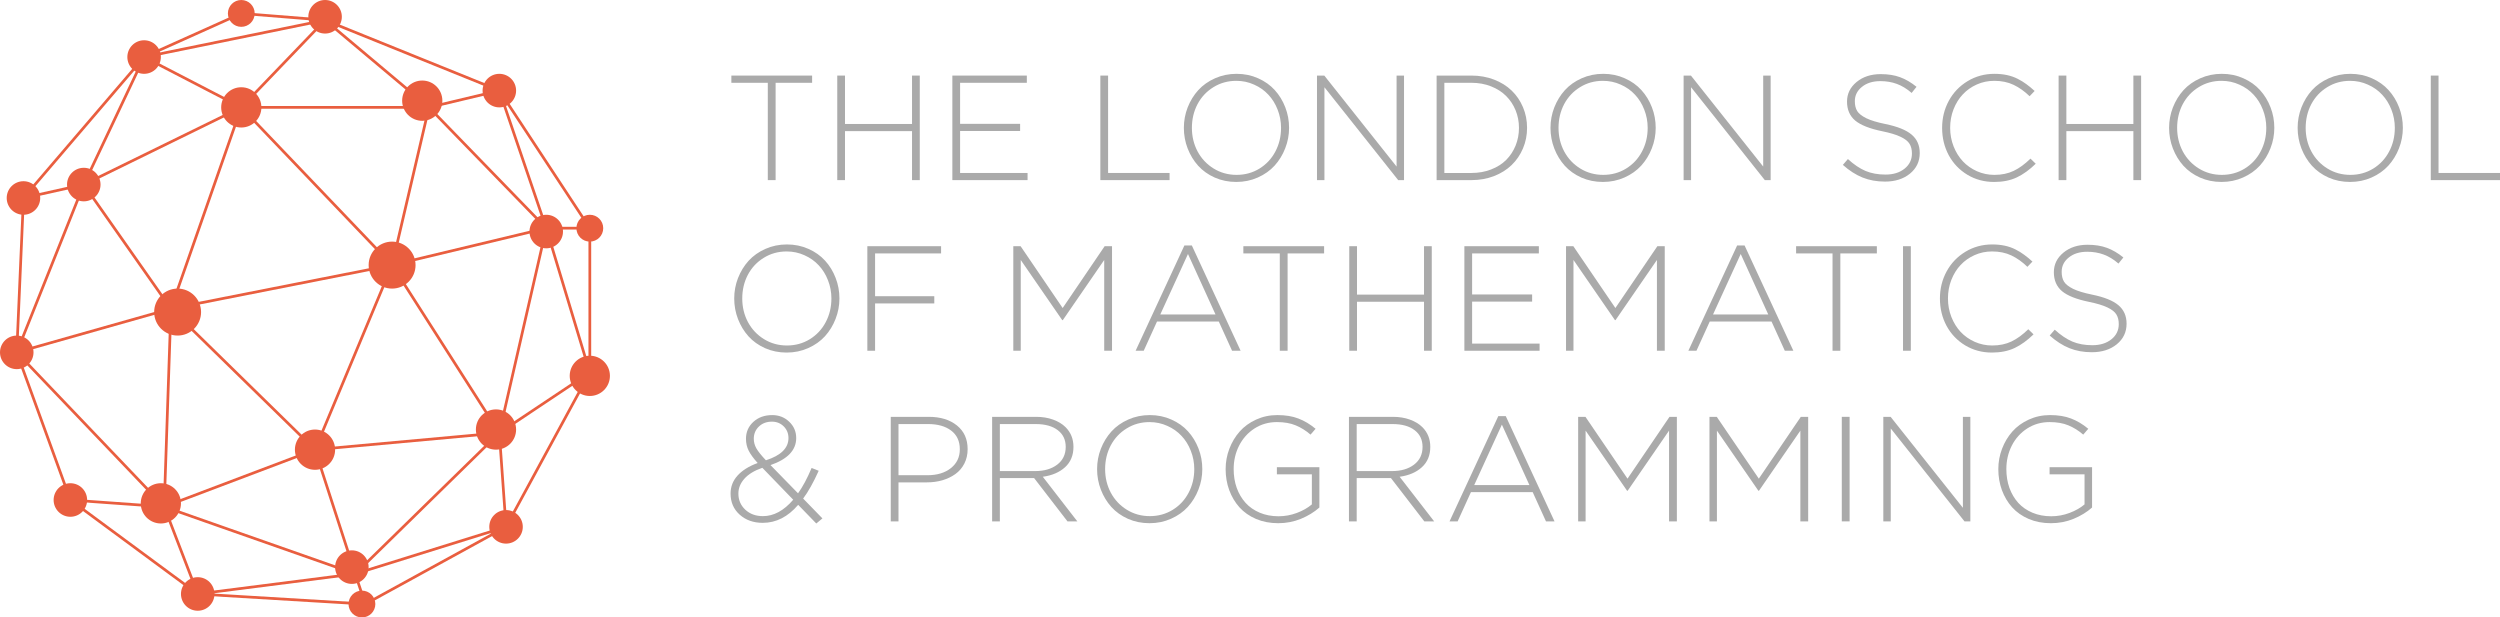 <?xml version="1.0" encoding="UTF-8"?>
<svg fill="none" viewBox="0 0 911 225" xmlns="http://www.w3.org/2000/svg">
  <path d="m114.79 163.86-52.511-51.359m52.511 51.359 28.087-67.256m-28.087 67.256 67.165-6.114m-67.165 6.114-54.953 20.788m54.953-20.788 14.654 45.244m-67.165-96.603-31.751-45.244m31.751 45.244 80.598-15.897m-80.598 15.897 25.645-73.37m-25.645 73.37-2.442 72.147m2.442-72.147-56.174 15.897m24.424-61.142 57.395-28.125m-57.395 28.125-21.981 4.891m21.981-4.891 21.981-46.467m-21.981 46.467-24.424 61.142m81.819-89.266 54.953 57.473m-54.953-57.473 30.529-31.793m-30.529 31.793-35.414-18.342m35.414 18.342h68.386m-13.433 57.473 39.078 61.142m-39.078-61.142 13.433-57.473m-13.433 57.473 56.174-13.451m-17.096 74.593 17.096-74.593m-17.096 74.593 32.972-22.011m-32.972 22.011-52.511 51.358m52.511-51.358 2.442 34.239m14.654-108.83-42.741-44.022m42.741 44.022h15.876m-15.876 0-17.096-50.136m17.096 50.136 15.876 52.582m-58.617-96.604-37.857-31.793m37.857 31.793 25.645-6.114m-63.502-25.679-30.529-2.446-35.414 15.897m65.943-13.451 63.502 25.679m-63.502-25.679-65.943 13.451m131.89 171.2-51.289 28.125m51.289-28.125 30.53-56.25m-30.53 56.25-54.953 17.119m3.664 11.006-61.059-3.669m61.059 3.669-3.664-11.006m-57.395 7.337-46.405-34.239m46.405 34.239-12.212-31.793m12.212 31.793 57.395-7.337m-103.8-26.902-19.539-53.804m19.539 53.804 34.193 2.446m-53.732-56.25 2.442-56.25m-2.442 56.25 53.732 56.25m-51.29-112.5 43.962-51.359m162.42 114.95v-52.582l-32.972-50.136m-122.12 151.63 69.607 24.456" stroke="#e95e3f"/>
  <ellipse cx="180.74" cy="156.52" rx="7.327" ry="7.337" fill="#e95e3f"/>
  <ellipse cx="114.79" cy="163.86" rx="7.327" ry="7.337" fill="#e95e3f"/>
  <ellipse cx="142.88" cy="96.603" rx="8.548" ry="8.56" fill="#e95e3f"/>
  <ellipse cx="64.723" cy="113.72" rx="8.548" ry="8.56" fill="#e95e3f"/>
  <ellipse cx="6.106" cy="128.4" rx="6.106" ry="6.114" fill="#e95e3f"/>
  <ellipse cx="87.925" cy="39.13" rx="7.327" ry="7.337" fill="#e95e3f"/>
  <ellipse cx="30.53" cy="67.256" rx="6.106" ry="6.114" fill="#e95e3f"/>
  <ellipse cx="8.548" cy="72.147" rx="6.106" ry="6.114" fill="#e95e3f"/>
  <ellipse cx="52.511" cy="20.788" rx="6.106" ry="6.114" fill="#e95e3f"/>
  <ellipse cx="87.925" cy="4.891" rx="4.885" ry="4.891" fill="#e95e3f"/>
  <ellipse cx="118.46" cy="6.114" rx="6.106" ry="6.114" fill="#e95e3f"/>
  <ellipse cx="153.87" cy="36.685" rx="7.327" ry="7.337" fill="#e95e3f"/>
  <ellipse cx="199.05" cy="84.375" rx="6.106" ry="6.114" fill="#e95e3f"/>
  <ellipse cx="181.96" cy="33.016" rx="6.106" ry="6.114" fill="#e95e3f"/>
  <ellipse cx="184.4" cy="191.98" rx="6.106" ry="6.114" fill="#e95e3f"/>
  <ellipse cx="72.05" cy="216.44" rx="6.106" ry="6.114" fill="#e95e3f"/>
  <ellipse cx="131.89" cy="220.11" rx="4.885" ry="4.891" fill="#e95e3f"/>
  <ellipse cx="128.22" cy="206.66" rx="6.106" ry="6.114" fill="#e95e3f"/>
  <ellipse cx="25.645" cy="182.2" rx="6.106" ry="6.114" fill="#e95e3f"/>
  <ellipse cx="58.617" cy="183.42" rx="7.327" ry="7.337" fill="#e95e3f"/>
  <ellipse cx="214.93" cy="136.96" rx="7.327" ry="7.337" fill="#e95e3f"/>
  <ellipse cx="214.93" cy="83.152" rx="4.885" ry="4.891" fill="#e95e3f"/>
  <path d="m266.51 30.17v-2.63h29.426v2.63h-13.303v35.465h-2.847v-35.465h-13.276z" fill="#aaa"/>
  <path d="m305.1 65.634v-38.095h2.82v17.639h24.424v-17.639h2.821v38.095h-2.821v-17.852h-24.424v17.852h-2.82z" fill="#aaa"/>
  <path d="m347.04 65.634v-38.095h27.138v2.63h-24.318v14.956h21.87v2.603h-21.87v15.302h24.584v2.603h-27.404z" fill="#aaa"/>
  <path d="m400.97 65.634v-38.095h2.821v35.491h22.402v2.603h-25.223z" fill="#aaa"/>
  <path d="m431.4 46.587c0-2.586 0.461-5.065 1.383-7.438 0.94-2.391 2.226-4.489 3.858-6.296 1.65-1.806 3.689-3.25 6.119-4.33s5.047-1.621 7.849-1.621c2.82 0 5.437 0.54 7.849 1.621 2.412 1.063 4.434 2.497 6.066 4.304 1.632 1.789 2.909 3.878 3.831 6.269 0.922 2.373 1.384 4.87 1.384 7.491 0 2.586-0.47 5.074-1.41 7.465-0.923 2.373-2.209 4.472-3.858 6.296-1.65 1.806-3.69 3.25-6.12 4.33s-5.046 1.621-7.848 1.621c-2.821 0-5.437-0.531-7.849-1.594-2.412-1.08-4.434-2.524-6.066-4.33-1.614-1.806-2.882-3.896-3.805-6.269-0.922-2.391-1.383-4.897-1.383-7.518zm2.926 0c0 3.117 0.692 5.986 2.076 8.607 1.401 2.603 3.352 4.676 5.853 6.216s5.286 2.311 8.354 2.311c3.069 0 5.844-0.762 8.328-2.285 2.501-1.541 4.434-3.613 5.8-6.216 1.383-2.603 2.075-5.481 2.075-8.634 0-2.32-0.417-4.534-1.25-6.641-0.816-2.107-1.943-3.923-3.379-5.446-1.419-1.541-3.149-2.763-5.189-3.666-2.022-0.921-4.186-1.381-6.491-1.381-3.069 0-5.845 0.77-8.328 2.311-2.483 1.523-4.417 3.586-5.8 6.19-1.366 2.603-2.049 5.481-2.049 8.634z" fill="#aaa"/>
  <path d="m479.91 65.634v-38.095h2.66l26.34 33.154v-33.154h2.714v38.095h-2.129l-26.871-33.844v33.844h-2.714z" fill="#aaa"/>
  <path d="m523.5 65.634v-38.095h12.691c2.944 0 5.685 0.487 8.221 1.461 2.536 0.974 4.683 2.311 6.439 4.011 1.756 1.683 3.13 3.701 4.124 6.057 0.993 2.338 1.489 4.844 1.489 7.518 0 2.657-0.496 5.154-1.489 7.491-0.994 2.338-2.368 4.357-4.124 6.057-1.756 1.7-3.903 3.046-6.439 4.038-2.536 0.974-5.277 1.461-8.221 1.461h-12.691zm2.82-2.603h9.871c2.589 0 4.975-0.425 7.157-1.275 2.199-0.85 4.035-2.01 5.507-3.48 1.472-1.488 2.616-3.232 3.432-5.233 0.816-2.019 1.224-4.171 1.224-6.455 0-2.249-0.408-4.374-1.224-6.376-0.816-2.001-1.96-3.737-3.432-5.207-1.472-1.488-3.308-2.665-5.507-3.533-2.182-0.868-4.568-1.302-7.157-1.302h-9.871v32.861z" fill="#aaa"/>
  <path d="m565 46.587c0-2.586 0.461-5.065 1.384-7.438 0.94-2.391 2.226-4.489 3.857-6.296 1.65-1.806 3.69-3.25 6.12-4.33s5.046-1.621 7.848-1.621c2.821 0 5.437 0.54 7.849 1.621 2.412 1.063 4.434 2.497 6.066 4.304 1.632 1.789 2.909 3.878 3.831 6.269 0.923 2.373 1.384 4.87 1.384 7.491 0 2.586-0.47 5.074-1.41 7.465-0.922 2.373-2.208 4.472-3.858 6.296-1.65 1.806-3.689 3.25-6.119 4.33s-5.047 1.621-7.849 1.621c-2.82 0-5.436-0.531-7.849-1.594-2.412-1.08-4.434-2.524-6.066-4.33-1.614-1.806-2.882-3.896-3.804-6.269-0.923-2.391-1.384-4.897-1.384-7.518zm2.927 0c0 3.117 0.691 5.986 2.075 8.607 1.401 2.603 3.352 4.676 5.853 6.216s5.286 2.311 8.354 2.311c3.069 0 5.845-0.762 8.328-2.285 2.501-1.541 4.434-3.613 5.8-6.216 1.384-2.603 2.075-5.481 2.075-8.634 0-2.32-0.416-4.534-1.25-6.641-0.816-2.107-1.942-3.923-3.379-5.446-1.419-1.541-3.148-2.763-5.188-3.666-2.022-0.921-4.186-1.381-6.492-1.381-3.069 0-5.844 0.77-8.328 2.311-2.483 1.523-4.416 3.586-5.8 6.19-1.365 2.603-2.048 5.481-2.048 8.634z" fill="#aaa"/>
  <path d="m613.51 65.634v-38.095h2.661l26.339 33.154v-33.154h2.714v38.095h-2.128l-26.872-33.844v33.844h-2.714z" fill="#aaa"/>
  <path d="m671.54 60.082 1.836-2.125c2.164 1.984 4.301 3.427 6.412 4.33 2.111 0.885 4.541 1.328 7.29 1.328 2.838 0 5.153-0.717 6.944-2.152 1.792-1.435 2.687-3.276 2.687-5.526 0-1.417-0.292-2.595-0.878-3.533-0.567-0.939-1.649-1.789-3.245-2.55-1.579-0.762-3.796-1.435-6.652-2.019-4.594-0.939-7.893-2.24-9.897-3.905-1.987-1.683-2.98-3.985-2.98-6.907 0-2.851 1.162-5.233 3.485-7.146 2.324-1.913 5.25-2.869 8.78-2.869 2.696 0 5.046 0.372 7.051 1.116 2.004 0.726 4.008 1.895 6.013 3.507l-1.783 2.232c-1.756-1.523-3.556-2.621-5.401-3.294-1.827-0.673-3.822-1.009-5.986-1.009-2.767 0-5.011 0.7-6.732 2.099-1.72 1.381-2.58 3.117-2.58 5.207 0 1.435 0.283 2.63 0.851 3.586 0.585 0.939 1.694 1.815 3.326 2.63 1.649 0.797 3.955 1.496 6.917 2.099 4.417 0.903 7.61 2.187 9.578 3.852 1.987 1.665 2.98 3.914 2.98 6.748 0 3.046-1.188 5.543-3.565 7.491-2.377 1.931-5.41 2.896-9.099 2.896-2.998 0-5.729-0.496-8.195-1.488-2.447-0.992-4.833-2.524-7.157-4.596z" fill="#aaa"/>
  <path d="m707.71 46.587c0-3.56 0.807-6.836 2.421-9.829 1.632-3.011 3.912-5.402 6.838-7.173 2.945-1.789 6.208-2.683 9.791-2.683 1.65 0 3.175 0.151 4.576 0.452 1.402 0.301 2.696 0.753 3.885 1.355 1.188 0.602 2.244 1.248 3.166 1.939 0.94 0.673 1.951 1.505 3.033 2.497l-1.836 1.913c-1.845-1.789-3.787-3.17-5.827-4.144-2.039-0.974-4.39-1.461-7.05-1.461-2.253 0-4.372 0.443-6.359 1.328-1.986 0.885-3.689 2.09-5.108 3.613-1.419 1.505-2.545 3.321-3.379 5.446-0.816 2.107-1.224 4.357-1.224 6.748 0 2.373 0.417 4.622 1.25 6.748 0.834 2.107 1.96 3.923 3.379 5.446 1.437 1.523 3.149 2.727 5.135 3.613 2.005 0.885 4.124 1.328 6.359 1.328 2.643 0 4.984-0.487 7.024-1.461 2.04-0.974 4.08-2.462 6.119-4.463l1.916 1.86c-2.217 2.178-4.505 3.834-6.864 4.968-2.359 1.116-5.126 1.674-8.301 1.674-3.565 0-6.803-0.868-9.711-2.603-2.909-1.753-5.18-4.127-6.812-7.12-1.614-3.011-2.421-6.34-2.421-9.989z" fill="#aaa"/>
  <path d="m750.16 65.634v-38.095h2.821v17.639h24.424v-17.639h2.82v38.095h-2.82v-17.852h-24.424v17.852h-2.821z" fill="#aaa"/>
  <path d="m790.42 46.587c0-2.586 0.461-5.065 1.383-7.438 0.94-2.391 2.226-4.489 3.858-6.296 1.65-1.806 3.689-3.25 6.119-4.33s5.047-1.621 7.849-1.621c2.82 0 5.437 0.54 7.849 1.621 2.412 1.063 4.434 2.497 6.066 4.304 1.632 1.789 2.909 3.878 3.831 6.269 0.923 2.373 1.384 4.87 1.384 7.491 0 2.586-0.47 5.074-1.41 7.465-0.923 2.373-2.209 4.472-3.858 6.296-1.65 1.806-3.69 3.25-6.12 4.33s-5.046 1.621-7.848 1.621c-2.821 0-5.437-0.531-7.849-1.594-2.412-1.08-4.434-2.524-6.066-4.33-1.614-1.806-2.882-3.896-3.805-6.269-0.922-2.391-1.383-4.897-1.383-7.518zm2.926 0c0 3.117 0.692 5.986 2.076 8.607 1.401 2.603 3.352 4.676 5.853 6.216s5.286 2.311 8.354 2.311c3.069 0 5.845-0.762 8.328-2.285 2.501-1.541 4.434-3.613 5.8-6.216 1.383-2.603 2.075-5.481 2.075-8.634 0-2.32-0.417-4.534-1.25-6.641-0.816-2.107-1.943-3.923-3.379-5.446-1.419-1.541-3.149-2.763-5.188-3.666-2.023-0.921-4.186-1.381-6.492-1.381-3.069 0-5.845 0.77-8.328 2.311-2.483 1.523-4.416 3.586-5.8 6.19-1.366 2.603-2.049 5.481-2.049 8.634z" fill="#aaa"/>
  <path d="m837.26 46.587c0-2.586 0.461-5.065 1.383-7.438 0.94-2.391 2.226-4.489 3.858-6.296 1.65-1.806 3.689-3.25 6.119-4.33s5.047-1.621 7.849-1.621c2.82 0 5.437 0.54 7.849 1.621 2.412 1.063 4.434 2.497 6.066 4.304 1.632 1.789 2.909 3.878 3.831 6.269 0.922 2.373 1.384 4.87 1.384 7.491 0 2.586-0.47 5.074-1.41 7.465-0.923 2.373-2.209 4.472-3.858 6.296-1.65 1.806-3.69 3.25-6.12 4.33s-5.046 1.621-7.848 1.621c-2.821 0-5.437-0.531-7.849-1.594-2.412-1.08-4.434-2.524-6.066-4.33-1.614-1.806-2.882-3.896-3.805-6.269-0.922-2.391-1.383-4.897-1.383-7.518zm2.926 0c0 3.117 0.692 5.986 2.076 8.607 1.401 2.603 3.352 4.676 5.853 6.216s5.286 2.311 8.354 2.311c3.069 0 5.844-0.762 8.328-2.285 2.501-1.541 4.434-3.613 5.8-6.216 1.383-2.603 2.075-5.481 2.075-8.634 0-2.32-0.417-4.534-1.25-6.641-0.816-2.107-1.943-3.923-3.379-5.446-1.419-1.541-3.149-2.763-5.189-3.666-2.022-0.921-4.186-1.381-6.491-1.381-3.069 0-5.845 0.77-8.328 2.311-2.483 1.523-4.417 3.586-5.8 6.19-1.366 2.603-2.049 5.481-2.049 8.634z" fill="#aaa"/>
  <path d="m885.78 65.634v-38.095h2.82v35.491h22.402v2.603h-25.222z" fill="#aaa"/>
  <path d="m267.55 108.76c0-2.586 0.461-5.065 1.383-7.438 0.94-2.391 2.226-4.49 3.858-6.296 1.649-1.806 3.689-3.25 6.119-4.33 2.43-1.08 5.046-1.621 7.849-1.621 2.82 0 5.436 0.54 7.849 1.621 2.412 1.063 4.434 2.497 6.066 4.304 1.632 1.789 2.909 3.879 3.831 6.27 0.922 2.373 1.384 4.87 1.384 7.491 0 2.586-0.471 5.074-1.411 7.465-0.922 2.373-2.208 4.472-3.857 6.296-1.65 1.806-3.69 3.25-6.12 4.33s-5.046 1.621-7.848 1.621c-2.821 0-5.437-0.532-7.849-1.594-2.412-1.081-4.434-2.524-6.066-4.33-1.614-1.807-2.883-3.897-3.805-6.27-0.922-2.391-1.383-4.897-1.383-7.518zm2.926 0c0 3.117 0.692 5.986 2.075 8.607 1.402 2.604 3.353 4.676 5.854 6.217 2.501 1.54 5.285 2.311 8.354 2.311 3.068 0 5.844-0.762 8.328-2.285 2.501-1.541 4.434-3.613 5.8-6.216 1.383-2.604 2.075-5.481 2.075-8.634 0-2.32-0.417-4.534-1.251-6.641-0.816-2.108-1.942-3.923-3.379-5.446-1.419-1.541-3.148-2.763-5.188-3.666-2.022-0.921-4.186-1.381-6.491-1.381-3.069 0-5.845 0.77-8.328 2.311-2.483 1.523-4.417 3.586-5.8 6.189-1.366 2.604-2.049 5.482-2.049 8.634z" fill="#aaa"/>
  <path d="m316.06 127.81v-38.094h26.872v2.63h-24.052v15.594h21.577v2.63h-21.577v17.24h-2.82z" fill="#aaa"/>
  <path d="m369.25 127.81v-38.094h2.66l15.325 22.527 15.298-22.527h2.688v38.094h-2.847v-33.073l-15.086 21.916h-0.213l-15.112-21.916v33.073h-2.713z" fill="#aaa"/>
  <path d="m413.82 127.81 17.773-38.36h2.714l17.772 38.36h-3.113l-4.842-10.652h-22.508l-4.843 10.652h-2.953zm8.993-13.229h20.114l-10.031-22.023-10.083 22.023z" fill="#aaa"/>
  <path d="m453.08 92.348v-2.63h29.426v2.63h-13.303v35.464h-2.846v-35.464h-13.277z" fill="#aaa"/>
  <path d="m491.67 127.81v-38.094h2.82v17.639h24.424v-17.639h2.82v38.094h-2.82v-17.851h-24.424v17.851h-2.82z" fill="#aaa"/>
  <path d="m533.62 127.81v-38.094h27.138v2.63h-24.318v14.956h21.87v2.603h-21.87v15.302h24.584v2.603h-27.404z" fill="#aaa"/>
  <path d="m570.66 127.81v-38.094h2.661l15.325 22.527 15.298-22.527h2.687v38.094h-2.847v-33.073l-15.085 21.916h-0.213l-15.112-21.916v33.073h-2.714z" fill="#aaa"/>
  <path d="m615.24 127.81 17.772-38.36h2.714l17.773 38.36h-3.113l-4.842-10.652h-22.509l-4.842 10.652h-2.953zm8.992-13.229h20.114l-10.03-22.023-10.084 22.023z" fill="#aaa"/>
  <path d="m654.5 92.348v-2.63h29.426v2.63h-13.303v35.464h-2.847v-35.464h-13.276z" fill="#aaa"/>
  <path d="m693.46 127.81v-38.094h2.846v38.094h-2.846z" fill="#aaa"/>
  <path d="m706.91 108.76c0-3.56 0.807-6.836 2.421-9.829 1.632-3.011 3.911-5.402 6.838-7.173 2.944-1.789 6.208-2.683 9.791-2.683 1.65 0 3.175 0.151 4.576 0.452 1.401 0.301 2.696 0.753 3.885 1.355 1.188 0.602 2.243 1.249 3.166 1.939 0.94 0.673 1.951 1.505 3.033 2.497l-1.836 1.913c-1.845-1.789-3.787-3.17-5.827-4.144-2.04-0.974-4.39-1.461-7.05-1.461-2.253 0-4.372 0.443-6.359 1.328s-3.689 2.09-5.108 3.613c-1.419 1.505-2.546 3.321-3.379 5.446-0.816 2.107-1.224 4.356-1.224 6.747 0 2.373 0.417 4.623 1.25 6.748 0.834 2.107 1.96 3.923 3.379 5.446 1.437 1.523 3.149 2.727 5.135 3.613 2.004 0.885 4.124 1.328 6.359 1.328 2.643 0 4.984-0.487 7.024-1.461s4.079-2.462 6.119-4.463l1.916 1.859c-2.217 2.179-4.505 3.835-6.864 4.968-2.36 1.116-5.127 1.674-8.301 1.674-3.566 0-6.803-0.868-9.712-2.604-2.908-1.753-5.179-4.126-6.811-7.119-1.614-3.011-2.421-6.341-2.421-9.989z" fill="#aaa"/>
  <path d="m746.91 122.26 1.836-2.125c2.164 1.984 4.302 3.427 6.412 4.33 2.111 0.886 4.541 1.329 7.29 1.329 2.838 0 5.153-0.718 6.944-2.152 1.792-1.435 2.688-3.277 2.688-5.526 0-1.417-0.293-2.594-0.878-3.533-0.568-0.939-1.65-1.789-3.246-2.55-1.579-0.762-3.796-1.435-6.652-2.019-4.594-0.939-7.893-2.241-9.897-3.905-1.987-1.683-2.98-3.985-2.98-6.907 0-2.851 1.162-5.233 3.485-7.146 2.324-1.913 5.251-2.869 8.78-2.869 2.696 0 5.047 0.372 7.051 1.116 2.004 0.726 4.008 1.895 6.013 3.507l-1.783 2.232c-1.756-1.523-3.556-2.621-5.401-3.294-1.827-0.673-3.822-1.01-5.986-1.01-2.767 0-5.011 0.7-6.731 2.099-1.721 1.381-2.581 3.117-2.581 5.207 0 1.435 0.284 2.63 0.851 3.587 0.586 0.938 1.694 1.815 3.326 2.63 1.649 0.796 3.955 1.496 6.917 2.098 4.417 0.903 7.61 2.187 9.579 3.852 1.986 1.665 2.979 3.914 2.979 6.748 0 3.046-1.188 5.543-3.565 7.491-2.377 1.931-5.41 2.896-9.099 2.896-2.998 0-5.729-0.496-8.195-1.488-2.447-0.992-4.833-2.524-7.157-4.596z" fill="#aaa"/>
  <path d="m266.22 179.87c0-2.515 0.852-4.711 2.554-6.588 1.703-1.877 4.142-3.4 7.317-4.569-1.525-1.683-2.616-3.179-3.272-4.49-0.657-1.31-0.985-2.754-0.985-4.33 0-2.462 0.896-4.516 2.687-6.163 1.809-1.647 4.098-2.471 6.865-2.471 2.465 0 4.54 0.815 6.225 2.444 1.685 1.612 2.528 3.587 2.528 5.924 0 4.41-3.122 7.695-9.365 9.856l10.03 10.281c1.721-2.391 3.37-5.473 4.949-9.245l2.58 1.036c-1.933 4.286-3.822 7.66-5.667 10.122l7.024 7.225-2.235 1.86-6.598-6.801c-3.742 4.375-8.044 6.562-12.904 6.562-3.387 0-6.19-0.992-8.407-2.975-2.217-1.984-3.326-4.543-3.326-7.678zm2.847 0c0 2.338 0.843 4.295 2.528 5.871 1.685 1.559 3.822 2.338 6.412 2.338 3.937 0 7.618-1.993 11.041-5.977l-11.254-11.636c-2.909 1.009-5.091 2.338-6.545 3.985-1.455 1.629-2.182 3.436-2.182 5.419zm5.614-19.977c0 1.204 0.31 2.364 0.931 3.48 0.639 1.116 1.8 2.568 3.485 4.357 5.481-1.754 8.222-4.454 8.222-8.103 0-1.682-0.577-3.099-1.73-4.25s-2.589-1.727-4.31-1.727c-1.915 0-3.494 0.593-4.736 1.78-1.241 1.187-1.862 2.674-1.862 4.463z" fill="#aaa"/>
  <path d="m324.59 189.99v-38.095h13.835c4.257 0 7.681 1.045 10.27 3.135 2.608 2.089 3.911 4.967 3.911 8.633 0 1.948-0.399 3.702-1.197 5.26-0.798 1.559-1.889 2.834-3.273 3.826-1.365 0.974-2.935 1.726-4.709 2.258-1.774 0.513-3.671 0.77-5.693 0.77h-10.323v14.213h-2.821zm2.821-16.816h10.482c3.565 0 6.43-0.859 8.594-2.577 2.182-1.718 3.272-4.012 3.272-6.881 0-2.939-1.046-5.206-3.139-6.8s-4.896-2.391-8.408-2.391h-10.801v18.649z" fill="#aaa"/>
  <path d="m361.53 189.99v-38.095h16.017c2.288 0 4.354 0.336 6.199 1.009 1.862 0.673 3.379 1.594 4.549 2.763 1.916 1.913 2.874 4.304 2.874 7.173 0 3.081-1.02 5.552-3.06 7.411-2.04 1.86-4.745 3.02-8.115 3.481l12.585 16.258h-3.592l-12.159-15.78h-12.478v15.78h-2.82zm2.82-18.331h12.877c3.282 0 5.951-0.779 8.009-2.337 2.075-1.577 3.113-3.737 3.113-6.482 0-2.586-0.967-4.614-2.9-6.084-1.934-1.487-4.621-2.231-8.062-2.231h-13.037v17.134z" fill="#aaa"/>
  <path d="m399.78 170.94c0-2.586 0.461-5.065 1.384-7.438 0.94-2.391 2.226-4.49 3.858-6.296 1.649-1.807 3.689-3.25 6.119-4.33 2.43-1.081 5.046-1.621 7.849-1.621 2.82 0 5.436 0.54 7.848 1.621 2.413 1.062 4.435 2.497 6.066 4.303 1.632 1.789 2.909 3.879 3.832 6.27 0.922 2.373 1.383 4.87 1.383 7.491 0 2.586-0.47 5.074-1.41 7.465-0.922 2.373-2.208 4.472-3.858 6.296-1.649 1.806-3.689 3.25-6.119 4.33s-5.046 1.621-7.849 1.621c-2.82 0-5.436-0.532-7.849-1.594-2.412-1.081-4.434-2.524-6.066-4.33-1.614-1.807-2.882-3.897-3.804-6.27-0.923-2.391-1.384-4.897-1.384-7.518zm2.927 0c0 3.117 0.692 5.986 2.075 8.607 1.401 2.604 3.352 4.676 5.853 6.217 2.501 1.54 5.286 2.311 8.355 2.311 3.068 0 5.844-0.762 8.327-2.285 2.501-1.541 4.435-3.613 5.8-6.216 1.384-2.603 2.076-5.481 2.076-8.634 0-2.32-0.417-4.534-1.251-6.641-0.816-2.108-1.942-3.923-3.379-5.446-1.419-1.541-3.148-2.763-5.188-3.666-2.022-0.921-4.186-1.381-6.492-1.381-3.068 0-5.844 0.77-8.327 2.311-2.484 1.523-4.417 3.586-5.8 6.189-1.366 2.604-2.049 5.482-2.049 8.634z" fill="#aaa"/>
  <path d="m446.62 170.94c0-2.568 0.452-5.038 1.357-7.412 0.905-2.373 2.155-4.463 3.751-6.269 1.615-1.824 3.61-3.276 5.987-4.357 2.394-1.098 4.975-1.647 7.742-1.647 2.962 0 5.516 0.416 7.663 1.249 2.163 0.815 4.256 2.063 6.279 3.746l-1.836 2.125c-1.703-1.47-3.503-2.595-5.401-3.374-1.898-0.797-4.186-1.195-6.865-1.195-3.015 0-5.738 0.779-8.168 2.337-2.412 1.559-4.283 3.649-5.613 6.27-1.313 2.603-1.969 5.446-1.969 8.527 0 2.462 0.372 4.747 1.117 6.854 0.763 2.09 1.836 3.905 3.22 5.446 1.383 1.523 3.104 2.718 5.161 3.586 2.058 0.868 4.337 1.302 6.838 1.302 2.306 0 4.54-0.407 6.704-1.222s3.982-1.851 5.455-3.108v-10.945h-12.745v-2.604h15.485v14.691c-1.88 1.665-4.124 3.037-6.731 4.118-2.608 1.062-5.366 1.594-8.275 1.594-2.944 0-5.631-0.514-8.061-1.541-2.43-1.045-4.452-2.462-6.066-4.251-1.597-1.788-2.838-3.878-3.725-6.269-0.869-2.391-1.304-4.941-1.304-7.651z" fill="#aaa"/>
  <path d="m491.56 189.99v-38.095h16.017c2.288 0 4.354 0.336 6.199 1.009 1.862 0.673 3.379 1.594 4.55 2.763 1.915 1.913 2.873 4.304 2.873 7.173 0 3.081-1.02 5.552-3.06 7.411-2.039 1.86-4.744 3.02-8.114 3.481l12.584 16.258h-3.592l-12.159-15.78h-12.478v15.78h-2.82zm2.82-18.331h12.878c3.281 0 5.95-0.779 8.008-2.337 2.075-1.577 3.113-3.737 3.113-6.482 0-2.586-0.967-4.614-2.9-6.084-1.934-1.487-4.621-2.231-8.062-2.231h-13.037v17.134z" fill="#aaa"/>
  <path d="m528.21 189.99 17.773-38.361h2.714l17.772 38.361h-3.113l-4.842-10.653h-22.508l-4.843 10.653h-2.953zm8.993-13.23h20.114l-10.031-22.023-10.083 22.023z" fill="#aaa"/>
  <path d="m575.08 189.99v-38.095h2.66l15.325 22.527 15.298-22.527h2.688v38.095h-2.847v-33.074l-15.086 21.916h-0.212l-15.113-21.916v33.074h-2.713z" fill="#aaa"/>
  <path d="m622.93 189.99v-38.095h2.66l15.325 22.527 15.298-22.527h2.688v38.095h-2.847v-33.074l-15.086 21.916h-0.212l-15.113-21.916v33.074h-2.713z" fill="#aaa"/>
  <path d="m671.15 189.99v-38.095h2.847v38.095h-2.847z" fill="#aaa"/>
  <path d="m686.28 189.99v-38.095h2.661l26.339 33.153v-33.153h2.714v38.095h-2.128l-26.872-33.845v33.845h-2.714z" fill="#aaa"/>
  <path d="m728.19 170.94c0-2.568 0.452-5.038 1.357-7.412 0.904-2.373 2.155-4.463 3.751-6.269 1.614-1.824 3.61-3.276 5.986-4.357 2.395-1.098 4.976-1.647 7.743-1.647 2.962 0 5.516 0.416 7.662 1.249 2.164 0.815 4.257 2.063 6.279 3.746l-1.836 2.125c-1.702-1.47-3.503-2.595-5.401-3.374-1.897-0.797-4.186-1.195-6.864-1.195-3.015 0-5.738 0.779-8.168 2.337-2.412 1.559-4.283 3.649-5.614 6.27-1.312 2.603-1.969 5.446-1.969 8.527 0 2.462 0.373 4.747 1.118 6.854 0.763 2.09 1.836 3.905 3.219 5.446 1.384 1.523 3.104 2.718 5.162 3.586 2.057 0.868 4.336 1.302 6.837 1.302 2.306 0 4.541-0.407 6.705-1.222s3.982-1.851 5.454-3.108v-10.945h-12.744v-2.604h15.485v14.691c-1.881 1.665-4.124 3.037-6.732 4.118-2.607 1.062-5.365 1.594-8.274 1.594-2.944 0-5.632-0.514-8.062-1.541-2.43-1.045-4.452-2.462-6.066-4.251-1.596-1.788-2.838-3.878-3.724-6.269-0.87-2.391-1.304-4.941-1.304-7.651z" fill="#aaa"/>
</svg>
